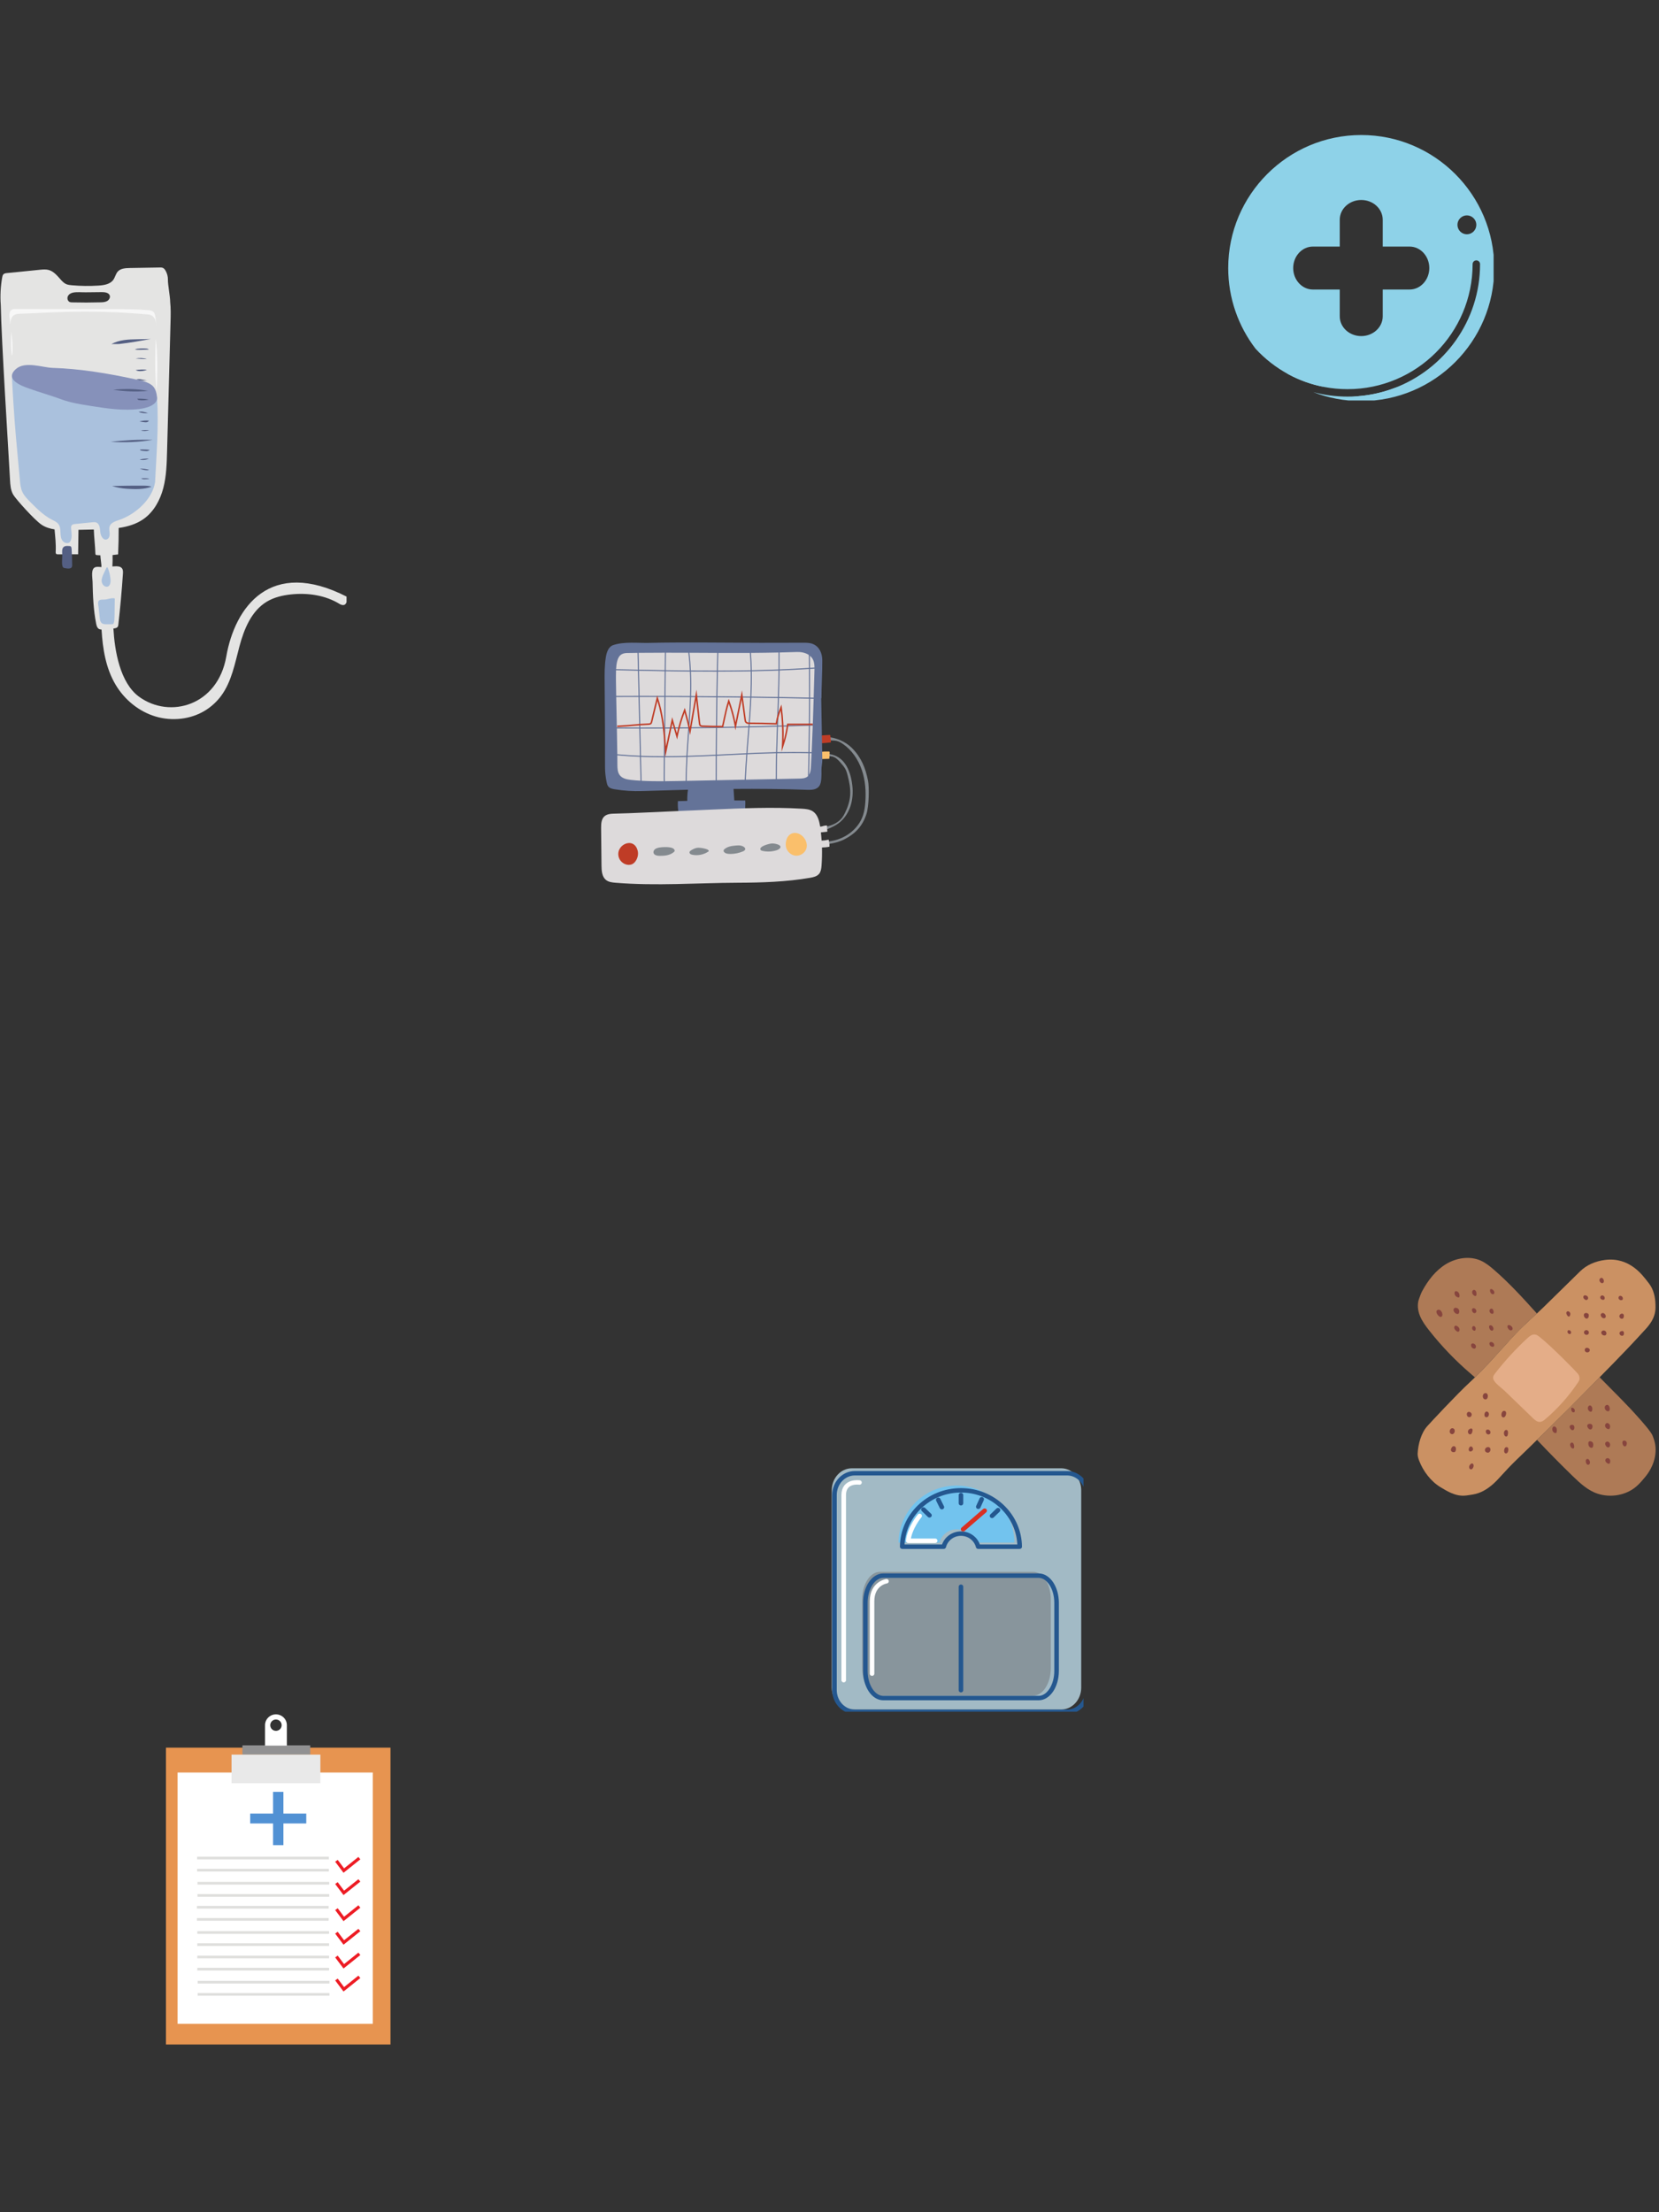 <?xml version="1.0" encoding="UTF-8"?>
<svg xmlns="http://www.w3.org/2000/svg" xmlns:xlink="http://www.w3.org/1999/xlink" width="337.5pt" height="450pt" viewBox="0 0 337.5 450" version="1.2">
<rect x="0" y="0" width="337.5" height="450" fill="#333333" stroke="none"/>
<defs>
<clipPath id="clip1">
  <path d="M 250 28 L 303.855 28 L 303.855 81 L 250 81 Z M 250 28 "/>
</clipPath>
<clipPath id="clip2">
  <path d="M 249.855 27.457 L 303.855 27.457 L 303.855 81.457 L 249.855 81.457 Z M 249.855 27.457 "/>
</clipPath>
<clipPath id="clip3">
  <path d="M 33.762 355.457 L 79.441 355.457 L 79.441 415.879 L 33.762 415.879 Z M 33.762 355.457 "/>
</clipPath>
<clipPath id="clip4">
  <path d="M 53 348.727 L 59 348.727 L 59 356 L 53 356 Z M 53 348.727 "/>
</clipPath>
<clipPath id="clip5">
  <path d="M 0 54.402 L 70.5 54.402 L 70.5 146.652 L 0 146.652 Z M 0 54.402 "/>
</clipPath>
<clipPath id="clip6">
  <path d="M 123 130.438 L 168 130.438 L 168 166 L 123 166 Z M 123 130.438 "/>
</clipPath>
<clipPath id="clip7">
  <path d="M 122.285 132.555 L 168.789 132.555 L 168.789 179.875 L 122.285 179.875 Z M 122.285 132.555 "/>
</clipPath>
<clipPath id="clip8">
  <path d="M 132 149 L 176.848 149 L 176.848 175 L 132 175 Z M 132 149 "/>
</clipPath>
<clipPath id="clip9">
  <path d="M 288.402 255.875 L 336.812 255.875 L 336.812 304.25 L 288.402 304.25 Z M 288.402 255.875 "/>
</clipPath>
<clipPath id="clip10">
  <path d="M 288.402 256.164 L 336.812 256.164 L 336.812 304.25 L 288.402 304.25 Z M 288.402 256.164 "/>
</clipPath>
<clipPath id="clip11">
  <path d="M 169 298.203 L 220 298.203 L 220 348 L 169 348 Z M 169 298.203 "/>
</clipPath>
<clipPath id="clip12">
  <path d="M 168.75 298.203 L 220.418 298.203 L 220.418 348.188 L 168.75 348.188 Z M 168.75 298.203 "/>
</clipPath>
</defs>
<g id="surface1">
<g clip-path="url(#clip1)" clip-rule="nonzero">
<path style=" stroke:none;fill-rule:nonzero;fill:rgb(55.688%,82.349%,90.979%);fill-opacity:1;" d="M 276.926 28.328 C 262.457 28.328 250.73 40.059 250.73 54.523 C 250.73 63.5 255.238 71.418 262.117 76.137 C 264.367 77.352 266.82 78.234 269.41 78.719 C 269.41 78.723 269.414 78.723 269.414 78.723 C 270.949 79.012 272.527 79.164 274.141 79.164 C 288.168 79.164 299.582 67.75 299.582 53.723 C 299.582 53.305 299.922 52.965 300.34 52.965 C 300.758 52.965 301.098 53.305 301.098 53.723 C 301.098 65.258 293.816 75.121 283.605 78.961 C 283.605 78.965 283.602 78.965 283.594 78.965 C 280.941 79.965 278.09 80.555 275.117 80.66 C 275.715 80.699 276.316 80.723 276.926 80.723 C 291.395 80.723 303.121 68.992 303.121 54.523 C 303.121 40.059 291.395 28.328 276.926 28.328 Z M 286.754 58.895 L 281.293 58.895 L 281.293 64.355 C 281.293 66.57 279.34 68.367 276.926 68.367 C 274.512 68.367 272.555 66.57 272.555 64.355 L 272.555 58.895 L 267.094 58.895 C 264.879 58.895 263.082 56.938 263.082 54.523 C 263.082 52.113 264.879 50.156 267.094 50.156 L 272.555 50.156 L 272.555 44.695 C 272.555 42.477 274.512 40.68 276.926 40.68 C 279.34 40.68 281.293 42.477 281.293 44.695 L 281.293 50.156 L 286.754 50.156 C 288.973 50.156 290.77 52.113 290.77 54.523 C 290.77 56.938 288.973 58.895 286.754 58.895 Z M 299.773 47.094 C 299.023 47.844 297.809 47.844 297.059 47.094 C 296.309 46.34 296.309 45.125 297.059 44.375 C 297.809 43.625 299.023 43.625 299.773 44.375 C 300.527 45.125 300.527 46.344 299.773 47.094 Z M 299.773 47.094 "/>
</g>
<g clip-path="url(#clip2)" clip-rule="nonzero">
<path style=" stroke:none;fill-rule:nonzero;fill:rgb(55.688%,82.349%,90.979%);fill-opacity:1;" d="M 276.926 27.465 C 262.004 27.465 249.863 39.605 249.863 54.523 C 249.863 60.68 251.93 66.359 255.402 70.906 C 255.402 70.91 255.402 70.91 255.402 70.91 C 255.406 70.914 255.406 70.918 255.41 70.918 L 255.414 70.922 C 257.332 73.012 259.598 74.781 262.117 76.137 C 264.367 77.352 266.82 78.234 269.41 78.719 C 259.098 75.512 251.594 65.879 251.594 54.523 C 251.594 40.559 262.957 29.191 276.926 29.191 C 290.891 29.191 302.258 40.559 302.258 54.523 C 302.258 66.184 294.344 76.023 283.605 78.961 C 283.602 78.965 283.598 78.965 283.594 78.965 C 280.941 79.965 278.09 80.555 275.117 80.66 L 275.113 80.66 C 274.793 80.672 274.469 80.676 274.141 80.676 C 271.723 80.676 269.379 80.359 267.148 79.758 C 270.184 80.938 273.48 81.586 276.926 81.586 C 291.848 81.586 303.984 69.445 303.984 54.523 C 303.984 39.605 291.848 27.465 276.926 27.465 Z M 276.926 27.465 "/>
</g>
<g clip-path="url(#clip3)" clip-rule="nonzero">
<path style=" stroke:none;fill-rule:nonzero;fill:rgb(90.59%,58.04%,31.369%);fill-opacity:1;" d="M 79.441 415.879 L 33.762 415.879 L 33.762 355.5 L 79.441 355.5 L 79.441 415.879 "/>
</g>
<path style=" stroke:none;fill-rule:nonzero;fill:rgb(56.859%,56.859%,57.249%);fill-opacity:1;" d="M 63.113 356.914 L 49.32 356.914 L 49.32 355.027 L 63.113 355.027 L 63.113 356.914 "/>
<g clip-path="url(#clip4)" clip-rule="nonzero">
<path style=" stroke:none;fill-rule:nonzero;fill:rgb(100%,100%,100%);fill-opacity:1;" d="M 56.137 352.082 C 55.496 352.082 54.977 351.566 54.977 350.93 C 54.977 350.293 55.496 349.777 56.137 349.777 C 56.781 349.777 57.301 350.293 57.301 350.93 C 57.301 351.566 56.781 352.082 56.137 352.082 Z M 56.137 348.727 C 54.91 348.727 53.918 349.711 53.918 350.93 L 53.918 355.086 L 58.359 355.086 L 58.359 350.93 C 58.359 349.711 57.363 348.727 56.137 348.727 "/>
</g>
<path style=" stroke:none;fill-rule:nonzero;fill:rgb(100%,100%,100%);fill-opacity:1;" d="M 75.832 411.672 L 36.125 411.672 L 36.125 360.559 L 75.832 360.559 L 75.832 411.672 "/>
<path style=" stroke:none;fill-rule:nonzero;fill:rgb(87.45%,87.45%,86.67%);fill-opacity:1;" d="M 66.906 378.227 L 40.098 378.227 L 40.098 377.676 L 66.906 377.676 L 66.906 378.227 "/>
<path style=" stroke:none;fill-rule:nonzero;fill:rgb(87.45%,87.45%,86.67%);fill-opacity:1;" d="M 66.906 380.699 L 40.098 380.699 L 40.098 380.148 L 66.906 380.148 L 66.906 380.699 "/>
<path style=" stroke:none;fill-rule:nonzero;fill:rgb(87.45%,87.45%,86.67%);fill-opacity:1;" d="M 66.98 383.355 L 40.176 383.355 L 40.176 382.805 L 66.98 382.805 L 66.98 383.355 "/>
<path style=" stroke:none;fill-rule:nonzero;fill:rgb(87.45%,87.45%,86.67%);fill-opacity:1;" d="M 66.98 385.828 L 40.176 385.828 L 40.176 385.281 L 66.98 385.281 L 66.98 385.828 "/>
<path style=" stroke:none;fill-rule:nonzero;fill:rgb(87.45%,87.45%,86.67%);fill-opacity:1;" d="M 66.863 388.238 L 40.059 388.238 L 40.059 387.688 L 66.863 387.688 L 66.863 388.238 "/>
<path style=" stroke:none;fill-rule:nonzero;fill:rgb(87.45%,87.45%,86.67%);fill-opacity:1;" d="M 66.863 390.711 L 40.059 390.711 L 40.059 390.16 L 66.863 390.16 L 66.863 390.711 "/>
<path style=" stroke:none;fill-rule:nonzero;fill:rgb(87.45%,87.45%,86.67%);fill-opacity:1;" d="M 66.945 393.367 L 40.137 393.367 L 40.137 392.82 L 66.945 392.82 L 66.945 393.367 "/>
<path style=" stroke:none;fill-rule:nonzero;fill:rgb(87.45%,87.45%,86.67%);fill-opacity:1;" d="M 66.945 395.844 L 40.137 395.844 L 40.137 395.293 L 66.945 395.293 L 66.945 395.844 "/>
<path style=" stroke:none;fill-rule:nonzero;fill:rgb(87.45%,87.45%,86.67%);fill-opacity:1;" d="M 66.945 398.355 L 40.137 398.355 L 40.137 397.805 L 66.945 397.805 L 66.945 398.355 "/>
<path style=" stroke:none;fill-rule:nonzero;fill:rgb(87.45%,87.45%,86.67%);fill-opacity:1;" d="M 66.945 400.832 L 40.137 400.832 L 40.137 400.281 L 66.945 400.281 L 66.945 400.832 "/>
<path style=" stroke:none;fill-rule:nonzero;fill:rgb(87.45%,87.45%,86.67%);fill-opacity:1;" d="M 67.023 403.484 L 40.215 403.484 L 40.215 402.938 L 67.023 402.938 L 67.023 403.484 "/>
<path style=" stroke:none;fill-rule:nonzero;fill:rgb(87.45%,87.45%,86.67%);fill-opacity:1;" d="M 67.023 405.961 L 40.215 405.961 L 40.215 405.41 L 67.023 405.41 L 67.023 405.961 "/>
<path style=" stroke:none;fill-rule:nonzero;fill:rgb(92.94%,10.979%,14.119%);fill-opacity:1;" d="M 69.883 380.957 L 68.188 378.703 L 68.699 378.328 L 69.996 380.059 L 72.91 377.73 L 73.305 378.219 L 69.883 380.957 "/>
<path style=" stroke:none;fill-rule:nonzero;fill:rgb(92.94%,10.979%,14.119%);fill-opacity:1;" d="M 69.883 385.488 L 68.188 383.234 L 68.699 382.859 L 69.996 384.59 L 72.91 382.262 L 73.305 382.75 L 69.883 385.488 "/>
<path style=" stroke:none;fill-rule:nonzero;fill:rgb(92.94%,10.979%,14.119%);fill-opacity:1;" d="M 69.883 390.797 L 68.188 388.539 L 68.699 388.164 L 69.996 389.898 L 72.91 387.566 L 73.305 388.055 L 69.883 390.797 "/>
<path style=" stroke:none;fill-rule:nonzero;fill:rgb(92.94%,10.979%,14.119%);fill-opacity:1;" d="M 69.883 395.582 L 68.188 393.324 L 68.699 392.949 L 69.996 394.68 L 72.91 392.352 L 73.305 392.84 L 69.883 395.582 "/>
<path style=" stroke:none;fill-rule:nonzero;fill:rgb(92.94%,10.979%,14.119%);fill-opacity:1;" d="M 69.883 400.426 L 68.188 398.172 L 68.699 397.797 L 69.996 399.527 L 72.91 397.195 L 73.305 397.684 L 69.883 400.426 "/>
<path style=" stroke:none;fill-rule:nonzero;fill:rgb(92.94%,10.979%,14.119%);fill-opacity:1;" d="M 69.883 405.102 L 68.188 402.848 L 68.699 402.473 L 69.996 404.203 L 72.91 401.875 L 73.305 402.363 L 69.883 405.102 "/>
<path style=" stroke:none;fill-rule:nonzero;fill:rgb(91.37%,91.37%,91.37%);fill-opacity:1;" d="M 65.176 362.734 L 47.102 362.734 L 47.102 356.914 L 65.176 356.914 L 65.176 362.734 "/>
<path style=" stroke:none;fill-rule:nonzero;fill:rgb(31.76%,56.859%,83.139%);fill-opacity:1;" d="M 57.656 375.336 L 55.551 375.336 L 55.551 364.492 L 57.656 364.492 L 57.656 375.336 "/>
<path style=" stroke:none;fill-rule:nonzero;fill:rgb(31.76%,56.859%,83.139%);fill-opacity:1;" d="M 62.305 370.918 L 50.898 370.918 L 50.898 368.906 L 62.305 368.906 L 62.305 370.918 "/>
<g clip-path="url(#clip5)" clip-rule="nonzero">
<path style=" stroke:none;fill-rule:nonzero;fill:rgb(89.409%,89.409%,89.02%);fill-opacity:1;" d="M 14.668 61.508 C 14.52 61.504 14.367 61.496 14.223 61.449 C 13.785 61.289 13.609 60.711 13.793 60.289 C 13.977 59.863 14.426 59.598 14.883 59.516 C 15.684 59.363 16.664 59.48 17.484 59.461 C 18.574 59.438 19.66 59.426 20.75 59.426 C 21.363 59.426 22.129 59.531 22.328 60.109 C 22.473 60.547 22.176 61.027 21.773 61.25 C 21.367 61.469 20.887 61.488 20.426 61.5 C 18.508 61.555 16.59 61.555 14.668 61.508 Z M 70.605 121.406 C 54.941 113.367 47.777 123.543 46.035 133.543 C 44.297 143.547 34.559 146.262 28.328 141.754 C 24.391 138.914 23.324 132.324 23.07 127.848 C 23.137 127.84 23.207 127.828 23.273 127.82 C 23.527 127.777 23.809 127.711 23.949 127.5 C 24.035 127.371 24.055 127.215 24.074 127.062 C 24.465 123.617 24.777 120.16 25.008 116.703 C 25.031 116.332 25.047 115.93 24.828 115.625 C 24.504 115.176 23.848 115.168 23.289 115.203 C 23.148 115.215 23.004 115.223 22.863 115.23 C 22.906 114.457 22.918 113.684 22.898 112.906 C 23.277 112.875 23.652 112.828 24.027 112.773 C 24.113 110.984 24.152 109.191 24.145 107.398 C 26.012 107.129 27.801 106.598 29.312 105.5 C 31.336 104.027 32.59 101.691 33.223 99.277 C 33.852 96.867 33.922 94.348 33.988 91.855 C 34.227 83.043 34.461 74.23 34.695 65.418 C 34.73 64.094 34.762 62.75 34.621 61.434 C 34.621 60.336 34.137 57.895 34.16 56.934 C 34.176 56.277 34.008 55.621 33.68 55.055 C 33.547 54.824 33.375 54.598 33.129 54.492 C 32.926 54.402 32.695 54.41 32.477 54.414 C 31.078 54.449 27.711 54.484 26.312 54.52 C 25.48 54.543 24.555 54.605 23.988 55.207 C 23.535 55.688 23.43 56.395 23.043 56.93 C 22.402 57.82 21.168 58.02 20.062 58.09 C 18.242 58.211 16.414 58.188 14.594 58.023 C 14.211 57.988 13.82 57.945 13.469 57.793 C 13.023 57.598 12.676 57.238 12.352 56.875 C 11.645 56.086 10.93 55.191 9.898 54.914 C 9.352 54.77 8.77 54.816 8.203 54.867 C 5.684 55.094 3.957 55.32 1.441 55.543 C 1.18 55.57 0.898 55.602 0.711 55.781 C 0.543 55.941 0.492 56.184 0.449 56.41 C 0.125 58.199 0.008 60.215 0.156 62.023 C 0.301 69.566 1.684 91.062 2.035 97.582 C 2.09 98.637 2.16 99.734 2.703 100.645 C 3.234 101.539 6.98 105.734 8.43 106.719 C 9.23 107.258 10.141 107.543 11.098 107.688 C 11.23 109.188 11.414 110.691 11.328 112.219 C 11.32 112.379 11.316 112.555 11.434 112.664 C 11.531 112.758 11.684 112.762 11.82 112.762 C 13.18 112.762 14.535 112.758 15.895 112.754 C 15.918 111.094 15.941 109.438 15.965 107.777 C 17.004 107.754 18.047 107.73 19.086 107.707 C 19.133 109.355 19.367 111.082 19.402 112.57 C 19.402 112.66 19.41 112.762 19.473 112.828 C 19.535 112.898 19.637 112.91 19.73 112.918 C 19.961 112.938 20.188 112.949 20.418 112.961 C 20.43 113.559 20.676 114.938 20.637 115.348 C 20.238 115.324 19.789 115.266 19.473 115.348 C 18.395 115.617 18.816 117.504 18.832 118.348 C 18.887 121.195 19.012 124.055 19.559 126.855 C 19.641 127.281 19.773 127.758 20.164 127.957 C 20.312 128.031 20.484 128.055 20.656 128.059 C 20.895 132.02 21.523 135.949 23.539 139.32 C 25.344 142.336 28.242 144.723 31.617 145.738 C 34.992 146.758 38.816 146.352 41.801 144.488 C 43.031 143.719 44.113 142.723 44.977 141.559 C 47.133 138.645 47.785 134.934 48.723 131.438 C 49.664 127.938 51.152 124.273 54.266 122.395 C 55.738 121.508 57.453 121.102 59.16 120.918 C 62.598 120.547 66.215 121.066 69.145 122.891 C 70.816 123.762 70.605 121.406 70.605 121.406 "/>
</g>
<path style=" stroke:none;fill-rule:nonzero;fill:rgb(66.669%,75.69%,86.67%);fill-opacity:1;" d="M 21.125 116.621 C 20.887 117.125 20.645 117.656 20.68 118.211 C 20.715 118.766 21.129 119.34 21.688 119.352 C 21.82 119.355 21.961 119.324 22.074 119.246 C 22.145 119.199 22.203 119.133 22.254 119.062 C 22.52 118.684 22.52 118.184 22.469 117.723 C 22.398 117.051 22.246 116.387 22.02 115.75 C 21.898 115.41 21.789 115.207 21.594 115.613 C 21.434 115.945 21.281 116.285 21.125 116.621 Z M 20.285 125.648 C 20.332 126.078 20.406 126.559 20.766 126.805 C 21.016 126.977 21.344 126.98 21.648 126.98 C 22.023 126.98 22.398 126.98 22.773 126.977 C 22.855 126.977 22.941 126.977 23.008 126.93 C 23.078 126.883 23.113 126.801 23.141 126.719 C 23.285 126.281 23.293 125.812 23.301 125.352 C 23.316 124.191 23.332 123.035 23.348 121.875 C 23.348 121.828 23.348 121.781 23.32 121.742 C 23.289 121.707 23.234 121.695 23.184 121.691 C 22.621 121.641 22.086 121.828 21.543 121.934 C 21.156 122.008 20.434 121.871 20.133 122.164 C 19.797 122.488 20.031 123.211 20.07 123.613 C 20.145 124.289 20.215 124.969 20.285 125.648 Z M 31.957 80.922 C 32.316 86.75 31.809 92.895 31.516 98.625 C 31.523 98.449 31.531 98.27 31.543 98.09 C 31.012 101.547 27.59 104.617 24.266 105.758 C 23.496 106.02 22.582 106.289 22.312 107.051 C 22.152 107.508 22.285 108.008 22.312 108.492 C 22.344 108.977 22.195 109.551 21.738 109.719 C 21.012 109.984 20.465 109.016 20.402 108.254 C 20.344 107.488 20.277 106.516 19.547 106.27 C 19.32 106.191 19.07 106.211 18.828 106.234 C 17.523 106.352 16.594 106.473 15.289 106.59 C 15.031 106.613 14.742 106.652 14.586 106.855 C 14.445 107.035 14.453 107.281 14.469 107.504 C 14.527 108.402 14.754 109.441 14.262 110.195 C 13.941 110.691 13.086 110.488 12.727 110.016 C 12.367 109.547 12.328 108.914 12.305 108.324 C 12.281 107.73 12.246 107.102 11.895 106.625 C 11.574 106.191 11.051 105.965 10.57 105.719 C 8.875 104.844 7.504 103.473 6.164 102.121 C 5.539 101.492 4.902 100.848 4.539 100.043 C 4.191 99.285 4.113 98.441 4.039 97.613 C 3.766 94.602 3.488 91.594 3.215 88.586 C 2.953 85.707 2.43 77.832 2.434 76.375 C 5.422 76.863 31.898 79.98 31.957 80.922 "/>
<path style=" stroke:none;fill-rule:nonzero;fill:rgb(52.55%,56.859%,72.939%);fill-opacity:1;" d="M 27.984 77.254 C 28.934 77.461 29.906 77.688 30.711 78.223 C 31.52 78.758 31.801 79.629 31.945 80.734 C 32.148 82.32 29.98 82.988 28.383 83.191 C 25.09 83.605 21.762 83.094 18.484 82.578 C 16.418 82.254 14.336 81.926 12.379 81.195 C 10.203 80.383 8.031 79.805 5.844 79.008 C 4.645 78.574 0.793 77.273 3.215 75.086 C 5.09 73.395 8.633 74.77 10.746 74.836 C 13.449 74.918 16.148 75.18 18.824 75.562 C 21.898 76 24.953 76.59 27.984 77.254 "/>
<path style=" stroke:none;fill-rule:nonzero;fill:rgb(32.939%,37.25%,51.369%);fill-opacity:1;" d="M 28.699 97.312 C 28.934 97.453 29.219 97.516 29.488 97.484 C 29.793 97.453 30.098 97.492 30.391 97.348 C 29.898 97.285 29.234 97.238 28.699 97.312 Z M 30.336 95.566 C 29.723 95.379 29.074 95.309 28.438 95.359 C 28.848 95.48 29.242 95.613 29.672 95.645 C 29.918 95.66 30.117 95.676 30.336 95.566 Z M 28.406 93.484 C 29.023 93.652 29.703 93.578 30.27 93.285 C 29.641 93.281 29.016 93.328 28.406 93.484 Z M 30.457 91.52 C 29.797 91.43 29.129 91.41 28.465 91.457 C 28.512 91.645 28.762 91.672 28.953 91.699 C 29.238 91.734 29.52 91.758 29.801 91.766 C 30.07 91.77 30.238 91.68 30.457 91.52 Z M 28.652 87.602 C 29.219 87.715 29.812 87.688 30.371 87.527 C 29.773 87.488 29.227 87.441 28.652 87.602 Z M 30.305 85.562 C 29.656 85.496 29 85.551 28.371 85.727 C 28.727 85.785 29.133 85.875 29.492 85.895 C 29.891 85.914 30.078 85.891 30.305 85.562 Z M 28.188 83.801 C 28.797 84.035 29.465 84.109 30.109 84.012 C 29.434 83.824 28.871 83.629 28.188 83.801 Z M 30.266 81.281 C 29.492 81.125 28.695 81.062 27.902 81.102 C 27.98 81.176 28.035 81.301 28.133 81.344 C 28.234 81.391 28.344 81.402 28.453 81.414 C 29.059 81.48 29.676 81.422 30.266 81.281 Z M 29.973 77.402 C 29.621 77.336 29.27 77.27 28.914 77.203 C 28.539 77.133 28.141 77.062 27.777 77.184 C 28.223 77.367 28.734 77.418 29.219 77.414 C 29.496 77.414 29.703 77.363 29.973 77.402 Z M 29.895 75.207 C 29.125 75.133 28.348 75.16 27.586 75.281 C 27.719 75.32 27.848 75.41 27.98 75.438 C 28.582 75.566 29.336 75.469 29.895 75.207 Z M 27.594 72.918 C 28.355 73.008 29.121 73.051 29.887 73.047 C 29.137 72.797 28.371 72.785 27.594 72.918 Z M 29.73 70.902 C 28.992 70.852 28.16 70.867 27.441 71.051 C 27.719 71.18 28.035 71.176 28.34 71.168 C 28.984 71.148 29.629 71.133 30.273 71.117 C 30.164 70.977 29.906 70.914 29.73 70.902 Z M 30.668 68.957 C 29.758 68.977 28.848 68.992 27.938 69.012 C 26.129 69.043 24.23 69.102 22.668 70.004 C 23.207 69.941 23.801 70.023 24.34 69.965 C 26.395 69.73 28.637 69.332 30.668 68.957 Z M 23.023 79.281 C 25.371 79.645 27.762 79.723 30.129 79.516 C 27.812 79.051 25.375 79.062 23.023 79.281 Z M 22.496 89.863 C 25.355 90.062 28.242 89.934 31.074 89.477 C 28.148 89.379 25.402 89.555 22.496 89.863 Z M 30.84 98.996 C 30.309 98.809 29.73 98.797 29.168 98.793 C 27.043 98.777 24.918 98.801 22.793 98.863 C 23.805 99.18 24.824 99.363 25.883 99.426 C 27.566 99.52 29.258 99.582 30.84 98.996 Z M 12.668 112.863 C 12.648 112.375 12.535 111.645 12.941 111.27 C 13.18 111.051 13.508 111.051 13.805 111.055 C 14.422 111.059 14.531 111.113 14.57 111.715 C 14.645 112.77 14.66 113.832 14.68 114.891 C 14.68 115.047 14.68 115.211 14.605 115.352 C 14.441 115.648 14.027 115.676 13.688 115.637 C 13.5 115.617 13.316 115.59 13.133 115.551 C 13.031 115.531 12.926 115.504 12.855 115.434 C 12.449 115.027 12.691 113.438 12.668 112.863 "/>
<path style=" stroke:none;fill-rule:nonzero;fill:rgb(96.86%,96.86%,96.86%);fill-opacity:1;" d="M 31.691 68.957 C 31.539 71.66 31.477 76.863 31.871 79.543 C 32.016 76.789 32.152 71.676 31.691 68.957 Z M 2.566 71.371 C 2.602 70.117 2.508 68.805 2.289 67.57 C 2.172 69.168 2.203 70.777 2.379 72.367 C 2.547 72.012 2.555 71.766 2.566 71.371 Z M 30.852 64.176 C 30.551 64.008 30.199 63.977 29.859 63.945 C 24.156 63.445 18.426 63.285 12.703 63.469 C 11.652 63.5 10.598 63.547 9.543 63.59 C 7.703 63.672 5.867 63.75 4.027 63.828 C 3.688 63.844 3.336 63.859 3.031 64.008 C 2.344 64.34 2.184 65.051 2.039 65.797 C 1.984 65.77 1.996 65.887 1.945 65.859 C 2.105 65.367 1.961 64.836 1.918 64.32 C 1.875 63.801 1.992 63.191 2.461 62.961 C 2.676 62.855 2.93 62.852 3.172 62.852 C 8.266 62.859 13.359 62.867 18.449 62.879 C 19.969 62.879 21.488 62.883 23.008 62.883 C 25.383 62.887 27.754 62.891 30.117 63.09 C 30.512 63.121 30.938 63.176 31.219 63.453 C 31.453 63.684 31.531 64.023 31.59 64.344 C 31.703 64.945 31.77 65.559 31.797 66.172 C 31.742 65.367 31.555 64.57 30.852 64.176 "/>
<g clip-path="url(#clip6)" clip-rule="nonzero">
<path style=" stroke:none;fill-rule:nonzero;fill:rgb(39.22%,45.099%,59.61%);fill-opacity:1;" d="M 167.285 154.555 C 167.297 155.246 167.094 155.977 167.113 156.668 C 167.133 157.246 167.121 157.828 167.078 158.406 C 167.035 158.961 166.953 159.547 166.602 159.98 C 166.094 160.613 165.148 160.699 164.336 160.668 C 159.312 160.48 154.27 160.438 149.23 160.48 C 149.281 161.262 149.332 162.043 149.383 162.824 C 150.125 162.828 150.867 162.832 151.605 162.84 C 151.672 163.465 151.555 164.117 151.625 164.738 C 147.094 165.188 142.531 165.273 137.988 164.996 C 137.898 164.32 137.863 163.645 137.91 162.965 C 138.547 162.945 139.184 162.93 139.82 162.914 C 139.793 162.27 139.844 161.316 139.961 160.641 C 136.852 160.719 133.742 160.816 130.637 160.914 C 128.777 160.977 126.906 160.855 125.066 160.555 C 124.574 160.477 124.043 160.359 123.734 159.965 C 123.559 159.734 123.484 159.441 123.422 159.16 C 123.195 158.098 123.078 157.008 123.082 155.918 C 123.094 150.371 123.062 144.395 123.008 138.844 C 122.992 137.105 122.973 135.352 123.258 133.637 C 123.418 132.652 123.805 131.539 124.746 131.223 C 127 130.461 129.832 130.84 132.215 130.773 C 137.715 130.621 148.547 130.734 154.766 130.758 C 157.594 130.766 160.586 130.75 163.414 130.742 C 164.066 130.742 164.742 130.742 165.348 130.988 C 166.672 131.52 167.262 132.828 167.281 134.262 C 167.309 136.332 167.109 139.918 167.117 141.922 L 167.07 142.121 C 167.113 144.613 167.156 147.102 167.199 149.594 C 167.375 150.223 167.48 150.773 167.227 151.18 C 167.238 151.758 167.246 152.332 167.258 152.91 C 167.48 153.508 167.48 153.945 167.281 154.398 C 167.285 154.449 167.285 154.5 167.285 154.555 "/>
</g>
<g clip-path="url(#clip7)" clip-rule="nonzero">
<path style=" stroke:none;fill-rule:nonzero;fill:rgb(86.67%,85.489%,85.88%);fill-opacity:1;" d="M 164.477 152.992 C 164.508 151.207 164.531 149.414 164.547 147.625 C 162.457 147.699 160.363 147.766 158.266 147.824 C 158.203 149.535 158.148 151.262 158.105 152.996 C 160.23 152.949 162.359 152.941 164.477 152.992 Z M 165.695 136.008 C 165.391 136.027 165.09 136.047 164.785 136.066 C 164.797 138.008 164.801 139.953 164.797 141.902 C 165.043 141.906 165.289 141.914 165.531 141.918 C 165.59 139.973 165.645 138.098 165.688 136.391 C 165.691 136.266 165.695 136.137 165.695 136.008 Z M 164.77 147.398 C 164.961 147.395 165.156 147.387 165.352 147.379 C 165.414 145.625 165.473 143.855 165.527 142.137 C 165.285 142.133 165.039 142.125 164.797 142.121 C 164.793 143.879 164.785 145.641 164.77 147.398 Z M 164.695 153 C 164.84 153.004 164.98 153.008 165.121 153.012 C 165.203 151.281 165.277 149.449 165.344 147.598 C 165.152 147.605 164.957 147.609 164.766 147.617 C 164.75 149.414 164.727 151.207 164.695 153 Z M 158.586 136.383 C 158.562 138.188 158.523 139.992 158.469 141.785 C 160.508 141.82 162.547 141.855 164.582 141.898 C 164.582 139.957 164.582 138.016 164.566 136.082 C 162.578 136.207 160.582 136.305 158.586 136.383 Z M 151.82 153.438 C 150.602 153.492 149.391 153.551 148.191 153.609 C 147.406 153.648 146.617 153.688 145.828 153.727 C 145.82 155.391 145.82 157.055 145.82 158.715 C 147.707 158.68 149.609 158.641 151.512 158.602 C 151.582 156.883 151.691 155.152 151.82 153.438 Z M 145.609 153.734 C 143.703 153.824 141.781 153.906 139.855 153.965 C 139.77 155.57 139.711 157.199 139.703 158.84 C 141.633 158.801 143.609 158.758 145.602 158.719 C 145.602 157.062 145.602 155.398 145.609 153.734 Z M 152.465 147.969 C 152.414 148.664 152.355 149.355 152.301 150.043 C 152.219 151.09 152.133 152.145 152.055 153.207 C 153.988 153.121 155.934 153.047 157.887 153 C 157.93 151.266 157.984 149.539 158.047 147.832 C 156.188 147.883 154.328 147.93 152.465 147.969 Z M 158.094 146.457 C 158.145 144.984 158.199 143.496 158.242 142 C 156.449 141.969 154.652 141.945 152.855 141.918 C 152.77 143.871 152.633 145.82 152.484 147.75 C 154.34 147.711 156.199 147.664 158.055 147.613 C 158.066 147.227 158.082 146.84 158.094 146.457 Z M 157.879 153.219 C 155.926 153.266 153.977 153.34 152.039 153.426 C 151.91 155.145 151.801 156.875 151.727 158.598 C 153.77 158.559 155.805 158.52 157.809 158.477 C 157.809 156.727 157.836 154.973 157.879 153.219 Z M 139.637 153.969 C 138.184 154.012 136.723 154.039 135.266 154.039 L 135.23 157.609 C 135.227 158.043 135.223 158.48 135.254 158.914 C 136.309 158.906 137.344 158.887 138.324 158.867 C 138.711 158.859 139.098 158.852 139.488 158.844 C 139.496 157.203 139.555 155.578 139.637 153.969 Z M 164.473 153.211 C 162.355 153.16 160.227 153.168 158.098 153.215 C 158.055 154.965 158.027 156.723 158.027 158.473 C 159.57 158.441 161.094 158.41 162.582 158.379 C 163.188 158.367 163.848 158.336 164.309 157.941 C 164.332 157.922 164.355 157.898 164.379 157.875 C 164.414 156.324 164.449 154.77 164.473 153.211 Z M 135.012 157.609 L 135.047 154.043 C 135.004 154.043 134.957 154.043 134.91 154.043 C 133.406 154.043 131.902 154.016 130.402 153.957 L 130.516 158.824 C 131.992 158.906 133.531 158.926 135.035 158.918 C 135.004 158.48 135.008 158.039 135.012 157.609 Z M 164.691 153.219 C 164.668 154.676 164.637 156.137 164.602 157.59 C 164.883 157.129 164.941 156.52 164.973 155.961 C 165.02 155.09 165.066 154.176 165.109 153.23 C 164.973 153.227 164.832 153.219 164.691 153.219 Z M 164.785 135.848 C 165.09 135.828 165.391 135.809 165.695 135.785 C 165.684 135.094 165.598 134.402 165.199 133.852 C 165.074 133.676 164.926 133.523 164.762 133.387 C 164.77 134.207 164.781 135.027 164.785 135.848 Z M 130.184 153.949 C 128.648 153.887 127.113 153.785 125.586 153.645 C 125.594 154.379 125.602 155.008 125.598 155.48 C 125.598 156.262 125.617 157.109 126.105 157.715 C 126.641 158.391 127.578 158.562 128.434 158.656 C 129.035 158.723 129.66 158.773 130.297 158.812 Z M 158.586 136.164 C 160.582 136.086 162.578 135.984 164.566 135.859 C 164.562 134.98 164.555 134.102 164.543 133.227 C 163.863 132.77 162.965 132.594 162.137 132.625 C 160.949 132.664 159.77 132.699 158.59 132.723 C 158.602 133.867 158.598 135.016 158.586 136.164 Z M 135.441 136.324 C 137.07 136.348 138.703 136.371 140.336 136.387 C 140.281 135.195 140.184 133.996 140.039 132.781 C 138.516 132.773 136.996 132.77 135.477 132.77 Z M 146.043 136.406 C 148.27 136.402 150.496 136.379 152.723 136.336 C 152.703 135.156 152.648 133.98 152.559 132.809 C 150.402 132.82 148.258 132.82 146.125 132.812 C 146.098 134.008 146.07 135.207 146.043 136.406 Z M 129.773 136.215 L 129.695 132.801 C 128.957 132.809 128.219 132.82 127.48 132.836 C 127.027 132.844 126.555 132.973 126.215 133.27 C 125.602 133.801 125.398 134.973 125.332 136.117 C 126.809 136.152 128.289 136.184 129.773 136.215 Z M 135.109 147.977 L 135.168 141.777 C 133.484 141.773 131.801 141.773 130.121 141.773 L 130.266 147.984 C 131.879 147.984 133.492 147.984 135.109 147.977 Z M 164.582 142.117 C 162.543 142.074 160.504 142.039 158.461 142.004 C 158.414 143.5 158.363 144.988 158.312 146.465 C 158.297 146.844 158.285 147.223 158.273 147.605 C 160.367 147.547 162.461 147.48 164.551 147.406 C 164.566 145.645 164.578 143.879 164.582 142.117 Z M 129.914 132.797 L 129.992 136.219 C 131.73 136.258 133.477 136.289 135.223 136.32 L 135.258 132.77 C 133.473 132.77 131.691 132.777 129.914 132.797 Z M 158.25 141.781 C 158.305 139.992 158.348 138.191 158.367 136.395 C 156.562 136.461 154.754 136.512 152.949 136.551 C 152.977 138.266 152.938 139.984 152.863 141.699 C 154.66 141.727 156.457 141.75 158.25 141.781 Z M 135.051 153.824 L 135.105 148.195 C 133.855 148.199 132.609 148.203 131.363 148.203 C 130.996 148.203 130.633 148.203 130.27 148.203 L 130.398 153.738 C 131.945 153.801 133.496 153.824 135.051 153.824 Z M 130.051 148.199 C 128.531 148.199 127.008 148.191 125.492 148.184 C 125.531 150.094 125.562 151.953 125.582 153.426 C 127.109 153.566 128.645 153.668 130.18 153.73 Z M 129.781 136.434 C 128.289 136.402 126.805 136.371 125.324 136.336 C 125.289 137.117 125.312 137.871 125.305 138.379 C 125.301 138.734 125.32 139.938 125.355 141.562 C 126.867 141.559 128.383 141.555 129.898 141.555 Z M 130.047 147.984 L 129.902 141.773 C 128.387 141.773 126.871 141.777 125.359 141.785 C 125.395 143.555 125.441 145.781 125.488 147.965 C 127.004 147.973 128.523 147.98 130.047 147.984 Z M 135.172 141.559 L 135.223 136.539 C 133.477 136.508 131.734 136.477 130 136.438 L 130.117 141.555 C 131.801 141.555 133.484 141.555 135.172 141.559 Z M 135.391 141.559 C 137.051 141.566 138.711 141.57 140.371 141.582 C 140.418 139.926 140.422 138.273 140.348 136.605 C 138.707 136.59 137.07 136.566 135.441 136.539 Z M 145.727 141.84 C 144.012 141.824 142.297 141.812 140.582 141.801 C 140.52 143.836 140.391 145.871 140.246 147.941 C 142.051 147.926 143.852 147.902 145.652 147.875 C 145.672 145.863 145.695 143.852 145.727 141.84 Z M 135.387 141.777 L 135.324 147.977 C 136.895 147.969 138.461 147.957 140.031 147.945 C 140.172 145.871 140.301 143.832 140.363 141.801 C 138.703 141.789 137.047 141.785 135.387 141.777 Z M 145.609 153.516 C 145.617 151.711 145.633 149.902 145.648 148.094 C 143.844 148.121 142.039 148.145 140.234 148.16 C 140.211 148.477 140.188 148.793 140.168 149.109 C 140.059 150.633 139.953 152.18 139.867 153.746 C 141.789 153.688 143.707 153.605 145.609 153.516 Z M 145.82 136.625 C 145.566 136.625 145.312 136.625 145.059 136.625 C 143.559 136.625 142.062 136.617 140.566 136.605 C 140.637 138.273 140.637 139.93 140.59 141.582 C 142.305 141.594 144.016 141.605 145.73 141.621 C 145.758 139.953 145.789 138.289 145.82 136.625 Z M 139.949 149.094 C 139.973 148.781 139.992 148.473 140.016 148.164 C 138.449 148.18 136.887 148.188 135.324 148.195 L 135.266 153.824 C 136.73 153.82 138.191 153.793 139.648 153.75 C 139.734 152.18 139.844 150.625 139.949 149.094 Z M 152.637 141.918 C 150.406 141.887 148.176 141.863 145.945 141.84 C 145.914 143.852 145.891 145.863 145.871 147.875 C 148 147.84 150.133 147.801 152.266 147.754 C 152.414 145.82 152.551 143.871 152.637 141.918 Z M 152.941 136.332 C 154.754 136.293 156.562 136.242 158.367 136.172 C 158.379 135.023 158.383 133.875 158.371 132.73 C 156.496 132.77 154.633 132.793 152.777 132.809 C 152.867 133.98 152.918 135.156 152.941 136.332 Z M 145.949 141.621 C 148.184 141.641 150.414 141.668 152.648 141.699 C 152.719 139.984 152.758 138.27 152.73 136.555 C 150.5 136.598 148.27 136.621 146.039 136.625 C 146.004 138.289 145.977 139.953 145.949 141.621 Z M 140.555 136.387 C 142.309 136.402 144.066 136.41 145.828 136.406 C 145.852 135.207 145.879 134.008 145.906 132.809 C 144.02 132.805 142.137 132.793 140.262 132.781 C 140.402 133.996 140.5 135.195 140.555 136.387 Z M 145.828 153.504 C 146.613 153.469 147.398 153.43 148.18 153.391 C 149.391 153.332 150.609 153.273 151.836 153.219 C 151.914 152.145 152 151.078 152.086 150.027 C 152.141 149.344 152.195 148.66 152.246 147.973 C 150.121 148.02 147.996 148.059 145.867 148.09 C 145.852 149.898 145.836 151.703 145.828 153.504 Z M 168.73 171.656 C 168.746 171.852 168.746 172.043 168.734 172.238 C 168.234 172.34 167.727 172.379 167.219 172.395 C 167.25 173.621 167.223 174.848 167.133 176.07 C 167.09 176.648 167.016 177.262 166.664 177.715 C 166.227 178.273 165.484 178.441 164.797 178.559 C 159.938 179.395 154.996 179.543 150.07 179.562 C 141.781 179.598 133.492 180.246 125.234 179.566 C 124.531 179.508 123.785 179.43 123.242 178.969 C 122.453 178.305 122.379 177.113 122.367 176.062 C 122.34 173.812 122.312 170.59 122.285 168.344 C 122.262 166.352 122.906 165.559 124.758 165.516 C 126.938 165.465 129.117 165.375 131.297 165.277 C 135.836 165.078 140.371 164.879 144.91 164.676 C 150.984 164.41 157.07 164.145 163.141 164.504 C 163.93 164.551 164.762 164.621 165.418 165.082 C 166.352 165.738 166.668 166.98 166.844 168.137 C 166.949 168.137 167.059 168.141 167.16 168.117 C 167.281 168.09 167.395 168.043 167.516 168.008 C 167.754 167.938 168.004 167.906 168.254 167.918 C 168.254 167.984 168.258 168.047 168.262 168.109 C 168.355 168.285 168.355 168.504 168.289 168.668 C 168.297 168.809 168.305 168.949 168.312 169.09 C 168.312 169.113 168.312 169.141 168.301 169.156 C 168.281 169.18 168.254 169.184 168.227 169.188 C 167.816 169.234 167.41 169.277 167 169.324 C 167.062 169.879 167.113 170.434 167.148 170.988 C 167.152 170.988 167.152 170.988 167.152 170.988 C 167.586 170.984 168.02 170.93 168.438 170.824 C 168.48 170.812 168.531 170.805 168.566 170.828 C 168.594 170.848 168.605 170.887 168.613 170.922 C 168.633 170.992 168.648 171.066 168.66 171.141 C 168.789 171.348 168.789 171.348 168.73 171.656 "/>
</g>
<g clip-path="url(#clip8)" clip-rule="nonzero">
<path style=" stroke:none;fill-rule:nonzero;fill:rgb(51.759%,54.12%,56.079%);fill-opacity:1;" d="M 154.711 172.852 C 154.781 172.992 154.949 173.047 155.102 173.082 C 156.055 173.297 157.062 173.254 157.992 172.953 C 158.414 172.82 159.137 172.375 158.57 171.953 C 158.223 171.695 157.527 171.57 157.098 171.57 C 156.602 171.57 154.355 172.141 154.711 172.852 Z M 147.457 172.668 C 147.359 172.746 147.258 172.832 147.219 172.953 C 147.133 173.23 147.418 173.484 147.691 173.582 C 147.996 173.691 148.328 173.711 148.652 173.707 C 149.5 173.695 150.344 173.52 151.125 173.195 C 151.336 173.105 151.566 172.973 151.602 172.75 C 151.641 172.488 151.391 172.281 151.156 172.168 C 150.531 171.871 150.008 171.977 149.367 172.031 C 148.664 172.094 148.035 172.234 147.457 172.668 Z M 141.598 172.504 C 141.203 172.617 140.824 172.805 140.488 173.047 C 140.41 173.109 140.328 173.176 140.289 173.27 C 140.23 173.418 140.305 173.594 140.426 173.695 C 140.551 173.801 140.711 173.844 140.867 173.875 C 141.965 174.094 143.148 173.859 144.082 173.234 C 144.137 173.199 144.195 173.152 144.191 173.086 C 144.191 173.051 144.172 173.016 144.148 172.988 C 144.012 172.816 143.789 172.734 143.574 172.676 C 143.027 172.527 142.156 172.344 141.598 172.504 Z M 133.91 172.445 C 133.656 172.512 133.402 172.602 133.207 172.777 C 133.016 172.953 132.891 173.223 132.949 173.477 C 133.062 173.957 133.672 174.082 134.16 174.09 C 135.191 174.105 136.305 173.996 137.086 173.32 C 137.18 173.238 137.277 173.125 137.254 173 C 137.082 172.043 134.441 172.312 133.91 172.445 Z M 176.582 158.773 C 176.078 156.25 175.215 154.055 173.301 152.141 C 171.98 150.82 169.984 149.988 168.121 149.902 C 168.102 150.039 168.094 150.406 168.074 150.543 C 168.84 150.676 169.645 150.543 170.387 150.766 C 170.773 150.883 171.129 151.09 171.465 151.32 C 173.293 152.574 174.602 154.512 175.32 156.613 C 176.043 158.719 176.203 160.988 176.035 163.207 C 175.969 164.109 175.848 165.016 175.559 165.875 C 174.59 168.781 171.699 170.82 168.66 171.141 C 168.695 171.312 168.719 171.484 168.73 171.656 C 169.836 171.48 170.902 171.195 171.871 170.684 C 174.09 169.516 175.484 167.984 176.266 165.594 C 176.789 163.988 176.852 160.117 176.582 158.773 Z M 173.027 163.949 C 172.594 165.293 171.801 166.531 170.688 167.395 C 170.016 167.91 169.246 168.281 168.465 168.598 C 168.406 168.621 168.348 168.645 168.289 168.668 C 168.281 168.48 168.273 168.297 168.262 168.109 C 168.324 168.094 168.387 168.078 168.445 168.062 C 169.551 167.785 170.633 167.238 171.324 166.328 C 171.551 166.031 171.73 165.703 171.895 165.367 C 172.449 164.25 172.855 163.047 172.949 161.805 C 173.055 160.43 172.781 159.055 172.434 157.723 C 172.328 157.316 172.215 156.906 172.027 156.527 C 171.766 156.004 171.371 155.559 170.984 155.117 C 170.52 154.59 170.016 154.047 169.305 153.883 C 168.922 153.793 168.152 153.898 167.902 153.516 C 168.305 153.203 169.285 153.484 169.719 153.637 C 170.363 153.871 170.953 154.266 171.426 154.766 C 172.297 155.684 172.805 156.902 173.105 158.137 C 173.234 158.672 173.332 159.215 173.391 159.762 C 173.547 161.164 173.461 162.605 173.027 163.949 "/>
</g>
<path style=" stroke:none;fill-rule:nonzero;fill:rgb(98.039%,74.899%,41.959%);fill-opacity:1;" d="M 159.914 171.109 C 159.832 171.512 159.816 171.93 159.91 172.328 C 160.121 173.258 160.973 174.008 161.918 174.066 C 162.859 174.125 163.812 173.465 164.062 172.547 C 164.242 171.879 164.062 171.141 163.668 170.566 C 162.566 168.961 160.352 168.984 159.914 171.109 Z M 168.781 153.098 C 168.758 153.516 168.734 153.93 168.711 154.348 C 168.234 154.367 167.758 154.383 167.281 154.398 C 167.273 153.902 167.266 153.406 167.258 152.91 C 167.758 152.848 168.328 152.887 168.609 152.871 C 168.641 152.871 168.676 152.867 168.707 152.883 C 168.777 152.918 168.785 153.016 168.781 153.098 "/>
<path style=" stroke:none;fill-rule:nonzero;fill:rgb(74.899%,23.529%,14.899%);fill-opacity:1;" d="M 136.789 147.133 L 137.754 150.422 L 137.875 149.812 C 138.211 148.16 138.68 146.527 139.27 144.949 C 139.625 146.207 139.949 147.492 140.227 148.766 L 140.395 149.531 L 141.625 142.406 C 141.695 143.008 141.762 143.637 141.828 144.254 C 141.938 145.238 142.047 146.258 142.156 147.156 C 142.176 147.309 142.199 147.535 142.363 147.688 C 142.512 147.824 142.703 147.859 142.836 147.867 C 144.469 147.93 145.324 147.949 147.008 147.949 L 147.133 147.949 L 147.16 147.828 C 147.277 147.297 147.383 146.809 147.48 146.348 C 147.719 145.23 147.926 144.246 148.266 143.105 C 148.789 144.617 149.195 146.184 149.469 147.762 L 149.605 148.566 L 150.879 142.273 L 151.43 146.414 C 151.453 146.586 151.488 146.824 151.641 147 C 151.797 147.172 152.035 147.277 152.285 147.277 C 154.191 147.293 156.059 147.312 157.922 147.383 L 158.055 147.387 L 158.078 147.254 C 158.262 146.188 158.465 145.492 158.828 144.527 C 159.117 146.941 159.195 149.391 159.051 151.816 L 158.988 152.926 L 159.348 151.875 C 159.84 150.461 160.184 148.992 160.383 147.508 C 160.789 147.508 161.789 147.504 162.793 147.504 C 163.938 147.5 165.082 147.5 165.34 147.496 L 165.336 147.188 C 165.078 147.191 163.938 147.191 162.793 147.195 C 161.648 147.195 160.504 147.199 160.246 147.199 L 160.113 147.203 L 160.098 147.336 C 159.953 148.461 159.723 149.578 159.41 150.668 C 159.477 148.406 159.359 146.129 159.059 143.891 L 158.977 143.305 L 158.762 143.852 C 158.273 145.086 158.016 145.863 157.801 147.07 C 155.977 147 154.152 146.984 152.289 146.969 C 152.125 146.969 151.965 146.902 151.871 146.793 C 151.785 146.699 151.758 146.547 151.734 146.371 L 150.941 140.418 L 149.625 146.93 C 149.328 145.445 148.914 143.98 148.398 142.562 L 148.242 142.137 L 148.109 142.57 C 147.684 143.922 147.449 145.016 147.18 146.281 C 147.09 146.711 146.996 147.156 146.887 147.641 C 145.289 147.641 144.434 147.621 142.852 147.559 C 142.73 147.555 142.633 147.52 142.574 147.465 C 142.5 147.395 142.477 147.262 142.461 147.121 C 142.352 146.223 142.242 145.203 142.133 144.219 C 142.027 143.234 141.918 142.215 141.809 141.316 L 141.684 140.277 L 140.355 147.945 C 140.082 146.766 139.773 145.582 139.438 144.422 L 139.309 143.992 L 139.145 144.41 C 138.547 145.949 138.059 147.539 137.703 149.156 L 136.742 145.871 L 135.492 151.832 C 135.254 148.531 134.934 145.156 133.863 141.965 L 133.695 141.461 L 132.418 146.758 C 132.391 146.887 132.355 147 132.289 147.059 C 132.211 147.129 132.086 147.141 131.938 147.148 C 130.34 147.223 129.527 147.297 128.742 147.371 C 127.961 147.445 127.152 147.52 125.562 147.594 L 125.578 147.902 C 127.176 147.828 127.988 147.75 128.77 147.676 C 129.555 147.605 130.363 147.527 131.953 147.453 C 132.102 147.445 132.328 147.438 132.492 147.289 C 132.637 147.16 132.684 146.969 132.719 146.832 L 133.738 142.582 C 134.777 145.938 135.023 149.5 135.266 152.953 L 135.344 154.055 Z M 125.918 174.496 C 126.215 175.316 127.039 175.922 127.91 175.93 C 128.148 175.93 128.391 175.887 128.605 175.785 C 128.895 175.652 129.129 175.418 129.309 175.156 C 129.742 174.531 129.914 173.715 129.711 172.984 C 128.883 170.016 125 171.949 125.918 174.496 Z M 167.199 149.594 C 167.703 149.547 168.215 149.531 168.703 149.504 C 168.758 149.5 168.82 149.5 168.863 149.531 C 168.918 149.574 168.93 149.648 168.934 149.715 C 168.969 150.148 169.004 150.582 169.043 151.016 C 168.438 151.09 167.832 151.141 167.227 151.18 C 167.219 150.648 167.211 150.121 167.199 149.594 "/>
<g clip-path="url(#clip9)" clip-rule="nonzero">
<path style=" stroke:none;fill-rule:nonzero;fill:rgb(68.239%,47.839%,33.73%);fill-opacity:1;" d="M 336.793 294.34 C 336.734 293.539 336.48 292.758 336.184 292.012 C 335.887 291.266 334.254 289.414 333.723 288.809 C 330.785 285.457 328.164 282.98 325.418 280.16 C 324.367 281.23 323.32 282.293 322.289 283.344 C 320.027 285.652 315.914 289.73 312.688 292.898 C 315.047 295.398 317.461 297.848 319.93 300.246 C 321.434 301.703 323.023 303.188 325.016 303.84 C 327.648 304.699 330.734 304.195 332.848 302.406 C 333.59 301.781 334.207 301.023 334.82 300.273 C 335.555 299.375 337.004 297.176 336.793 294.34 Z M 288.859 267.645 C 288.418 266.547 288.273 265.285 288.691 264.18 C 288.887 263.664 289.062 263.113 289.324 262.629 C 290.496 260.461 292.051 258.434 294.152 257.148 C 296.258 255.867 298.969 255.426 301.223 256.422 C 302.215 256.863 303.078 257.559 303.902 258.27 C 307.059 260.992 309.867 264.09 312.66 267.188 C 311.242 268.504 309.77 269.812 308.461 271.195 C 305.672 274.156 302.996 277.348 300.062 280.184 C 299.773 279.926 299.473 279.672 299.176 279.418 C 296.086 276.773 293.258 273.828 290.746 270.637 C 290.012 269.707 289.301 268.742 288.859 267.645 "/>
</g>
<g clip-path="url(#clip10)" clip-rule="nonzero">
<path style=" stroke:none;fill-rule:nonzero;fill:rgb(79.61%,56.859%,38.82%);fill-opacity:1;" d="M 335.168 260.695 C 335.398 260.98 335.621 261.273 335.809 261.586 C 336.598 262.891 336.793 264.398 336.793 265.922 C 336.793 268.473 335.07 270.035 333.988 271.223 C 330.266 275.312 326.16 279.391 322.289 283.344 C 318.824 286.879 311.023 294.562 308.695 296.773 C 307.418 297.992 306.121 299.383 304.938 300.691 C 302.242 303.68 300.18 303.918 299.23 304.07 C 298.637 304.168 298.043 304.266 297.441 304.246 C 295.852 304.191 294.414 303.344 293.055 302.523 C 291.09 301.332 289.547 299.293 288.715 297.152 C 288.531 296.676 288.379 296.176 288.402 295.664 C 288.5 293.77 289.098 291.516 290.359 290.102 C 290.98 289.41 296.41 283.562 299.035 281.156 C 302.379 278.09 305.348 274.496 308.461 271.195 C 310.199 269.355 312.223 267.66 314.031 265.887 C 316.984 262.988 318.504 261.5 321.457 258.605 C 322.812 257.273 324.609 256.543 326.496 256.293 C 331.551 255.629 334.238 259.52 335.168 260.695 "/>
</g>
<path style=" stroke:none;fill-rule:nonzero;fill:rgb(52.939%,27.06%,24.309%);fill-opacity:1;" d="M 292.797 267.777 C 292.922 267.859 293.082 267.918 293.219 267.855 C 293.34 267.801 293.402 267.664 293.43 267.535 C 293.52 267.07 293.047 266.195 292.461 266.465 C 291.883 266.734 292.469 267.566 292.797 267.777 Z M 295.695 266.445 C 295.691 266.625 295.77 266.797 295.879 266.938 C 296.047 267.152 296.312 267.309 296.582 267.277 C 296.625 267.273 296.668 267.262 296.703 267.238 C 296.738 267.211 296.766 267.168 296.785 267.129 C 296.918 266.871 296.898 266.535 296.727 266.305 C 296.461 265.953 295.711 265.855 295.695 266.445 Z M 295.992 263.426 C 296.121 263.688 296.387 263.879 296.676 263.918 C 296.727 263.926 296.781 263.926 296.82 263.898 C 296.867 263.871 296.887 263.816 296.898 263.766 C 296.996 263.352 296.789 262.797 296.355 262.664 C 295.859 262.512 295.828 263.086 295.992 263.426 Z M 299.5 263.016 C 299.555 263.254 299.727 263.453 299.938 263.574 C 300.008 263.613 300.086 263.648 300.164 263.629 C 300.25 263.613 300.316 263.535 300.344 263.453 C 300.371 263.367 300.371 263.277 300.367 263.191 C 300.359 262.992 300.344 262.789 300.238 262.621 C 299.906 262.105 299.375 262.5 299.5 263.016 Z M 303.125 262.605 C 303.145 262.809 303.242 263 303.395 263.137 C 303.516 263.238 303.688 263.309 303.832 263.242 C 303.934 263.195 304 263.078 304.008 262.961 C 304.02 262.848 303.98 262.73 303.926 262.629 C 303.738 262.277 303.051 261.895 303.125 262.605 Z M 299.684 267 C 299.836 267.137 300.105 267.16 300.238 267.004 C 300.289 266.945 300.312 266.875 300.328 266.801 C 300.406 266.441 300.074 266.027 299.676 266.121 C 299.293 266.211 299.453 266.801 299.684 267 Z M 296.293 270.766 C 296.441 270.875 296.656 270.957 296.793 270.84 C 296.844 270.797 296.875 270.738 296.895 270.68 C 296.973 270.434 296.883 270.156 296.711 269.965 C 296.531 269.773 296.137 269.512 295.926 269.773 C 295.66 270.105 296.035 270.578 296.293 270.766 Z M 299.625 269.789 C 299.5 269.918 299.449 270.113 299.488 270.285 C 299.531 270.457 299.664 270.609 299.832 270.668 C 299.93 270.699 300.051 270.699 300.121 270.625 C 300.16 270.582 300.176 270.523 300.184 270.469 C 300.219 270.289 300.215 270.094 300.121 269.938 C 300.027 269.785 299.816 269.691 299.656 269.77 M 303.508 267.242 C 303.598 267.258 303.695 267.246 303.762 267.188 C 303.824 267.133 303.848 267.047 303.855 266.965 C 303.891 266.609 303.633 265.941 303.191 266.27 C 302.801 266.562 303.078 267.172 303.508 267.242 Z M 306.863 270.324 C 306.957 270.438 307.066 270.543 307.207 270.594 C 307.344 270.645 307.516 270.625 307.617 270.523 C 307.738 270.398 307.734 270.199 307.668 270.043 C 307.57 269.809 307.199 269.5 306.922 269.539 C 306.5 269.594 306.68 270.102 306.863 270.324 Z M 303.082 270.379 C 303.141 270.473 303.215 270.566 303.312 270.625 C 303.41 270.684 303.535 270.703 303.637 270.648 C 303.758 270.59 303.816 270.449 303.824 270.316 C 303.84 270.031 303.559 269.566 303.223 269.578 C 302.793 269.59 302.93 270.137 303.082 270.379 Z M 303.051 273.547 C 303.125 273.754 303.328 273.906 303.547 273.949 C 303.676 273.977 303.824 273.957 303.91 273.859 C 303.969 273.785 303.98 273.684 303.973 273.594 C 303.91 272.84 302.75 272.73 303.051 273.547 Z M 299.289 273.828 C 299.348 274.074 299.562 274.273 299.809 274.328 C 299.879 274.344 299.953 274.348 300.023 274.324 C 300.125 274.289 300.199 274.195 300.234 274.094 C 300.309 273.887 300.234 273.645 300.078 273.488 C 299.723 273.125 299.145 273.219 299.289 273.828 Z M 301.832 284.512 C 301.984 284.672 302.262 284.723 302.438 284.586 C 302.801 284.293 302.789 283.371 302.199 283.383 C 301.645 283.395 301.492 284.156 301.832 284.512 Z M 301.984 287.781 C 301.984 287.934 302.02 288.098 302.133 288.199 C 302.293 288.348 302.566 288.309 302.719 288.156 C 302.875 288 302.918 287.762 302.887 287.547 C 302.875 287.477 302.855 287.406 302.812 287.348 C 302.422 286.828 301.98 287.297 301.984 287.781 Z M 298.617 288.18 C 298.789 288.309 299.051 288.312 299.215 288.168 C 299.312 288.078 299.367 287.945 299.395 287.816 C 299.457 287.469 299.051 287.102 298.699 287.211 C 298.301 287.332 298.336 287.969 298.617 288.18 Z M 298.695 290.953 C 298.602 291.133 298.602 291.355 298.699 291.531 C 298.781 291.684 298.949 291.805 299.121 291.773 C 299.242 291.754 299.344 291.664 299.406 291.559 C 299.469 291.457 299.5 291.336 299.531 291.215 C 299.566 291.062 299.602 290.898 299.543 290.75 C 299.383 290.359 298.824 290.711 298.695 290.953 Z M 294.961 291.426 C 295.062 291.66 295.352 291.805 295.582 291.703 C 296.02 291.512 296.113 290.719 295.617 290.547 C 295.121 290.371 294.785 291.02 294.961 291.426 Z M 295.195 295.086 C 295.273 295.301 295.523 295.406 295.75 295.398 C 295.836 295.395 295.926 295.379 295.996 295.328 C 296.09 295.258 296.133 295.137 296.164 295.023 C 296.25 294.703 296.188 294.152 295.723 294.176 C 295.375 294.195 295.086 294.781 295.195 295.086 Z M 298.875 298.328 C 298.859 298.461 298.875 298.602 298.949 298.715 C 299.023 298.828 299.152 298.902 299.285 298.891 C 299.457 298.875 299.582 298.727 299.664 298.578 C 299.766 298.391 299.828 298.168 299.766 297.969 C 299.551 297.316 298.93 297.934 298.875 298.328 Z M 298.828 294.621 C 298.754 294.82 298.766 295.09 298.949 295.203 C 299.051 295.27 299.188 295.266 299.305 295.223 C 300.195 294.906 299.215 293.578 298.828 294.621 Z M 302.82 291.789 C 303.453 291.734 303.27 290.844 302.711 290.797 C 301.992 290.738 302.227 291.836 302.82 291.789 Z M 305.484 288.051 C 305.531 288.176 305.637 288.289 305.77 288.316 C 305.914 288.348 306.066 288.277 306.164 288.164 C 306.41 287.887 306.586 287.074 306.055 286.992 C 305.547 286.914 305.348 287.688 305.484 288.051 Z M 305.984 291.273 C 305.934 291.441 305.941 291.621 305.988 291.789 C 306.023 291.914 306.078 292.039 306.176 292.121 C 306.273 292.207 306.422 292.242 306.539 292.184 C 306.66 292.121 306.715 291.973 306.742 291.84 C 306.777 291.676 306.789 291.508 306.781 291.344 C 306.758 290.719 306.168 290.715 305.984 291.273 Z M 306.02 295.348 C 306.062 295.496 306.188 295.633 306.34 295.648 C 306.461 295.656 306.582 295.594 306.66 295.5 C 306.738 295.406 306.781 295.289 306.812 295.172 C 306.891 294.852 306.887 294.273 306.387 294.379 C 306.035 294.453 305.941 295.062 306.02 295.348 Z M 302.438 295.449 C 302.535 295.488 302.641 295.512 302.746 295.496 C 303.312 295.406 303.422 294.406 302.766 294.359 C 302.129 294.316 301.781 295.168 302.438 295.449 Z M 315.797 290.883 C 315.844 291.195 316.098 291.484 316.414 291.508 C 316.461 291.512 316.512 291.508 316.555 291.484 C 316.633 291.445 316.664 291.352 316.684 291.27 C 316.766 290.906 316.727 290.336 316.305 290.184 C 315.891 290.035 315.75 290.559 315.797 290.883 Z M 319.777 286.363 C 319.727 286.328 319.672 286.402 319.66 286.461 C 319.621 286.633 319.637 286.816 319.703 286.977 C 319.754 287.098 319.832 287.207 319.949 287.266 C 320.062 287.32 320.219 287.309 320.305 287.215 C 320.352 287.156 320.375 287.078 320.379 287.004 C 320.402 286.684 320.133 286.375 319.812 286.355 M 319.527 290.695 C 319.637 290.832 319.801 290.957 319.977 290.922 C 320.102 290.898 320.199 290.789 320.246 290.668 C 320.289 290.547 320.289 290.414 320.285 290.285 C 320.242 289.5 318.805 289.801 319.527 290.695 Z M 323.023 286.508 C 323.043 286.73 323.168 286.945 323.352 287.074 C 323.465 287.156 323.629 287.203 323.75 287.133 C 323.867 287.062 323.91 286.918 323.926 286.781 C 323.949 286.574 323.938 286.355 323.836 286.172 C 323.527 285.609 322.977 285.969 323.023 286.508 Z M 327.098 287.078 C 327.164 287.082 327.238 287.078 327.297 287.043 C 327.348 287.008 327.387 286.957 327.414 286.906 C 327.633 286.512 327.324 285.531 326.754 285.828 C 326.176 286.125 326.531 287.035 327.098 287.078 Z M 322.902 289.988 C 322.887 290.152 322.957 290.309 323.051 290.445 C 323.125 290.555 323.215 290.656 323.332 290.719 C 323.449 290.781 323.594 290.797 323.711 290.734 C 323.883 290.648 323.941 290.441 323.961 290.25 C 323.98 290.09 323.969 289.914 323.863 289.793 C 323.625 289.535 322.941 289.57 322.902 289.988 Z M 326.676 290.398 C 326.801 290.57 327 290.684 327.211 290.703 C 327.262 290.711 327.312 290.707 327.355 290.684 C 327.395 290.664 327.418 290.629 327.441 290.594 C 327.594 290.344 327.598 290.008 327.438 289.766 C 326.957 289.051 326.211 289.758 326.676 290.398 Z M 323.121 293.586 C 323.121 293.773 323.148 293.969 323.234 294.137 C 323.32 294.305 323.469 294.449 323.648 294.496 C 323.742 294.52 323.844 294.516 323.926 294.469 C 324.047 294.395 324.09 294.234 324.109 294.094 C 324.129 293.941 324.137 293.785 324.098 293.637 C 324.059 293.488 323.969 293.348 323.836 293.273 C 323.48 293.074 323.117 293.148 323.121 293.586 Z M 319.785 294.582 C 319.895 294.645 320.043 294.68 320.141 294.602 C 320.195 294.559 320.223 294.488 320.238 294.422 C 320.312 294.121 320.113 293.223 319.637 293.477 C 319.219 293.699 319.484 294.395 319.785 294.582 Z M 330.262 294.074 C 330.371 294.184 330.539 294.262 330.68 294.199 C 330.781 294.156 330.844 294.051 330.887 293.945 C 330.965 293.746 330.988 293.516 330.895 293.324 C 330.773 293.074 330.363 292.91 330.16 293.133 C 329.941 293.375 330.066 293.867 330.262 294.074 Z M 326.961 294.375 C 327.09 294.438 327.258 294.441 327.371 294.355 C 327.496 294.266 327.535 294.102 327.551 293.949 C 327.586 293.543 327.207 293.07 326.762 293.301 C 326.336 293.516 326.633 294.207 326.961 294.375 Z M 326.582 297.117 C 326.59 297.195 326.625 297.27 326.664 297.336 C 326.762 297.492 326.906 297.621 327.07 297.703 C 327.172 297.758 327.301 297.789 327.398 297.73 C 327.461 297.691 327.5 297.617 327.527 297.547 C 327.613 297.305 327.605 297.016 327.453 296.809 C 327.168 296.438 326.539 296.609 326.582 297.117 Z M 322.824 297.844 C 322.906 297.93 323.031 297.98 323.148 297.957 C 323.316 297.926 323.422 297.754 323.453 297.586 C 323.504 297.27 323.219 296.598 322.801 296.801 C 322.449 296.969 322.609 297.633 322.824 297.844 Z M 326.184 260.906 C 326.527 260.504 325.953 259.543 325.488 260.098 C 325.105 260.555 325.828 261.312 326.184 260.906 Z M 322.391 264.324 C 322.477 264.383 322.57 264.438 322.672 264.449 C 322.879 264.465 323.07 264.281 323.086 264.074 C 323.102 263.867 322.965 263.668 322.781 263.574 C 322.117 263.242 321.84 263.938 322.391 264.324 Z M 325.699 264.25 C 325.781 264.32 325.883 264.363 325.984 264.391 C 326.102 264.418 326.238 264.422 326.332 264.348 C 326.406 264.293 326.441 264.203 326.457 264.113 C 326.48 263.934 326.406 263.75 326.27 263.633 C 325.801 263.234 325.27 263.855 325.699 264.25 Z M 329.488 264.391 C 329.625 264.477 329.797 264.5 329.949 264.453 C 330.004 264.434 330.059 264.406 330.094 264.359 C 330.129 264.316 330.145 264.258 330.148 264.199 C 330.168 263.996 330.074 263.781 329.898 263.672 C 329.363 263.336 328.996 264.074 329.488 264.391 Z M 326.113 268.121 C 326.258 268.172 326.438 268.172 326.551 268.07 C 326.633 268 326.668 267.891 326.676 267.785 C 326.699 267.398 326.238 266.91 325.84 267.145 C 325.398 267.402 325.758 268 326.113 268.121 Z M 329.555 268.062 C 329.688 268.242 329.957 268.332 330.141 268.207 C 330.293 268.105 330.336 267.902 330.352 267.719 C 330.359 267.605 330.359 267.484 330.297 267.391 C 329.969 266.891 329.137 267.504 329.555 268.062 Z M 329.633 271.578 C 329.793 271.742 330.09 271.781 330.246 271.617 C 330.363 271.496 330.375 271.312 330.371 271.145 C 330.352 270.328 328.988 270.914 329.633 271.578 Z M 326.266 271.645 C 326.398 271.672 326.547 271.664 326.652 271.582 C 326.754 271.504 326.801 271.371 326.805 271.242 C 326.82 270.812 326.348 270.473 325.957 270.723 C 325.512 271.008 325.855 271.566 326.266 271.645 Z M 322.918 268.203 C 323.023 268.164 323.102 268.074 323.145 267.973 C 323.191 267.871 323.203 267.758 323.215 267.648 C 323.227 267.562 323.23 267.469 323.199 267.391 C 323.062 267.02 322.398 266.953 322.238 267.332 C 322.082 267.699 322.484 268.363 322.918 268.203 Z M 322.434 271.418 C 322.621 271.578 322.93 271.574 323.105 271.402 C 323.281 271.23 323.289 270.914 323.113 270.742 C 322.578 270.219 321.891 270.957 322.434 271.418 Z M 322.75 275.07 C 322.926 275.117 323.129 275.09 323.27 274.973 C 323.41 274.852 323.469 274.641 323.391 274.477 C 323.254 274.199 322.754 274.039 322.523 274.281 C 322.266 274.555 322.406 274.977 322.75 275.07 Z M 319.059 270.566 C 318.949 270.637 318.883 270.77 318.883 270.902 C 318.887 271.035 318.949 271.164 319.043 271.254 C 319.156 271.359 319.336 271.414 319.469 271.336 C 319.59 271.266 319.641 271.109 319.613 270.969 C 319.59 270.832 319.504 270.707 319.379 270.641 C 319.258 270.57 319.105 270.559 318.977 270.613 M 318.695 266.891 C 318.895 266.562 319.34 266.812 319.434 267.094 C 319.504 267.312 319.453 267.562 319.309 267.734 C 319.277 267.77 319.242 267.801 319.199 267.812 C 319.148 267.828 319.094 267.812 319.051 267.789 C 318.812 267.672 318.539 267.145 318.695 266.891 "/>
<path style=" stroke:none;fill-rule:nonzero;fill:rgb(89.409%,67.839%,53.329%);fill-opacity:1;" d="M 321.016 279.453 C 321.266 279.797 321.41 280.238 321.305 280.645 C 321.242 280.871 321.113 281.066 320.984 281.262 C 319.148 284 316.934 286.488 314.43 288.633 C 314.094 288.922 313.719 289.215 313.277 289.238 C 312.711 289.266 312.234 288.848 311.824 288.453 C 309.969 286.66 308.113 284.863 306.258 283.07 C 305.648 282.484 305.047 282.059 304.449 281.465 C 304.062 281.082 303.66 280.586 303.773 280.055 C 303.828 279.809 303.984 279.598 304.137 279.398 C 306.133 276.82 308.34 274.414 310.73 272.203 C 311.16 271.809 311.672 271.395 312.254 271.457 C 312.625 271.5 312.945 271.738 313.238 271.973 C 315.688 273.906 320.766 279.113 321.016 279.453 "/>
<g clip-path="url(#clip11)" clip-rule="nonzero">
<path style=" stroke:none;fill-rule:nonzero;fill:rgb(63.53%,72.939%,77.249%);fill-opacity:1;" d="M 219.961 343.27 C 219.961 345.746 218.133 347.746 215.875 347.746 L 173.293 347.746 C 171.035 347.746 169.207 345.746 169.207 343.27 L 169.207 303.152 C 169.207 300.68 171.035 298.672 173.293 298.672 L 215.875 298.672 C 218.133 298.672 219.961 300.68 219.961 303.152 L 219.961 343.27 "/>
</g>
<g clip-path="url(#clip12)" clip-rule="nonzero">
<path style="fill:none;stroke-width:30;stroke-linecap:round;stroke-linejoin:round;stroke:rgb(14.119%,34.119%,56.079%);stroke-opacity:1;stroke-miterlimit:10;" d="M 2956.048 1464.957 C 2956.048 1383.339 2896.252 1317.427 2822.402 1317.427 L 1429.596 1317.427 C 1355.746 1317.427 1295.95 1383.339 1295.95 1464.957 L 1295.95 2787.06 C 1295.95 2868.549 1355.746 2934.719 1429.596 2934.719 L 2822.402 2934.719 C 2896.252 2934.719 2956.048 2868.549 2956.048 2787.06 Z M 2956.048 1464.957 " transform="matrix(0.031,0,0,-0.03,129.586,387.721)"/>
</g>
<path style=" stroke:none;fill-rule:nonzero;fill:rgb(53.329%,58.429%,61.179%);fill-opacity:1;" d="M 213.77 339.332 C 213.77 342.426 212.156 344.93 210.172 344.93 L 178.996 344.93 C 177.012 344.93 175.402 342.426 175.402 339.332 L 175.402 325.34 C 175.402 322.25 177.012 319.742 178.996 319.742 L 210.172 319.742 C 212.156 319.742 213.77 322.25 213.77 325.34 L 213.77 339.332 "/>
<path style="fill:none;stroke-width:30;stroke-linecap:round;stroke-linejoin:round;stroke:rgb(14.119%,34.119%,56.079%);stroke-opacity:1;stroke-miterlimit:10;" d="M 2753.535 1594.721 C 2753.535 1492.763 2700.766 1410.244 2635.86 1410.244 L 1616.138 1410.244 C 1551.232 1410.244 1498.591 1492.763 1498.591 1594.721 L 1498.591 2055.848 C 1498.591 2157.677 1551.232 2240.325 1616.138 2240.325 L 2635.86 2240.325 C 2700.766 2240.325 2753.535 2157.677 2753.535 2055.848 Z M 2753.535 1594.721 " transform="matrix(0.031,0,0,-0.03,129.586,387.721)"/>
<path style=" stroke:none;fill-rule:nonzero;fill:rgb(44.71%,76.469%,93.329%);fill-opacity:1;" d="M 194.586 311.094 C 196.258 311.094 197.652 312.238 198.035 313.781 L 206.367 313.781 C 206.309 307.367 201.055 302.188 194.586 302.188 C 188.113 302.188 182.859 307.367 182.801 313.781 L 191.133 313.781 C 191.516 312.238 192.914 311.094 194.586 311.094 "/>
<path style="fill:none;stroke-width:30;stroke-linecap:round;stroke-linejoin:round;stroke:rgb(14.119%,34.119%,56.079%);stroke-opacity:1;stroke-miterlimit:10;" d="M 2126.063 2525.343 C 2180.748 2525.343 2226.361 2487.624 2238.882 2436.773 L 2511.413 2436.773 C 2509.496 2648.156 2337.648 2818.858 2126.063 2818.858 C 1914.35 2818.858 1742.501 2648.156 1740.585 2436.773 L 2013.115 2436.773 C 2025.637 2487.624 2071.378 2525.343 2126.063 2525.343 Z M 2126.063 2525.343 " transform="matrix(0.031,0,0,-0.03,129.586,387.721)"/>
<path style="fill:none;stroke-width:30;stroke-linecap:round;stroke-linejoin:round;stroke:rgb(14.119%,34.119%,56.079%);stroke-opacity:1;stroke-miterlimit:10;" d="M 2126.063 2165.144 L 2126.063 1463.798 " transform="matrix(0.031,0,0,-0.03,129.586,387.721)"/>
<path style="fill:none;stroke-width:30;stroke-linecap:round;stroke-linejoin:round;stroke:rgb(85.1%,18.819%,13.329%);stroke-opacity:1;stroke-miterlimit:10;" d="M 2140.373 2554.952 L 2281.557 2680.983 " transform="matrix(0.031,0,0,-0.03,129.586,387.721)"/>
<path style="fill:none;stroke-width:30;stroke-linecap:round;stroke-linejoin:round;stroke:rgb(14.119%,34.119%,56.079%);stroke-opacity:1;stroke-miterlimit:10;" d="M 2126.063 2786.803 L 2126.063 2731.189 " transform="matrix(0.031,0,0,-0.03,129.586,387.721)"/>
<path style="fill-rule:nonzero;fill:rgb(63.53%,72.939%,77.249%);fill-opacity:1;stroke-width:30;stroke-linecap:round;stroke-linejoin:round;stroke:rgb(14.119%,34.119%,56.079%);stroke-opacity:1;stroke-miterlimit:10;" d="M 2262.136 2758.352 L 2239.777 2707.373 " transform="matrix(0.031,0,0,-0.03,129.586,387.721)"/>
<path style="fill-rule:nonzero;fill:rgb(63.53%,72.939%,77.249%);fill-opacity:1;stroke-width:30;stroke-linecap:round;stroke-linejoin:round;stroke:rgb(14.119%,34.119%,56.079%);stroke-opacity:1;stroke-miterlimit:10;" d="M 2369.334 2684.587 L 2329.981 2645.452 " transform="matrix(0.031,0,0,-0.03,129.586,387.721)"/>
<path style="fill-rule:nonzero;fill:rgb(63.53%,72.939%,77.249%);fill-opacity:1;stroke-width:30;stroke-linecap:round;stroke-linejoin:round;stroke:rgb(14.119%,34.119%,56.079%);stroke-opacity:1;stroke-miterlimit:10;" d="M 1880.108 2688.578 L 1919.461 2649.314 " transform="matrix(0.031,0,0,-0.03,129.586,387.721)"/>
<path style="fill-rule:nonzero;fill:rgb(63.53%,72.939%,77.249%);fill-opacity:1;stroke-width:30;stroke-linecap:round;stroke-linejoin:round;stroke:rgb(14.119%,34.119%,56.079%);stroke-opacity:1;stroke-miterlimit:10;" d="M 1976.957 2754.748 L 2000.849 2704.67 " transform="matrix(0.031,0,0,-0.03,129.586,387.721)"/>
<path style="fill:none;stroke-width:30;stroke-linecap:round;stroke-linejoin:round;stroke:rgb(100%,100%,100%);stroke-opacity:1;stroke-miterlimit:10;" d="M 1460.005 2871.896 C 1460.005 2871.896 1356.64 2888.246 1356.64 2786.803 L 1356.64 1531.898 " transform="matrix(0.031,0,0,-0.03,129.586,387.721)"/>
<path style="fill:none;stroke-width:30;stroke-linecap:round;stroke-linejoin:round;stroke:rgb(100%,100%,100%);stroke-opacity:1;stroke-miterlimit:10;" d="M 1637.475 2202.348 C 1637.475 2202.348 1542.543 2188.573 1542.543 2066.147 L 1542.543 1576.054 " transform="matrix(0.031,0,0,-0.03,129.586,387.721)"/>
<path style="fill:none;stroke-width:30;stroke-linecap:round;stroke-linejoin:round;stroke:rgb(100%,100%,100%);stroke-opacity:1;stroke-miterlimit:10;" d="M 1854.938 2645.452 C 1854.938 2645.452 1790.031 2566.924 1779.937 2476.939 L 1956.641 2476.939 " transform="matrix(0.031,0,0,-0.03,129.586,387.721)"/>
</g>
</svg>
